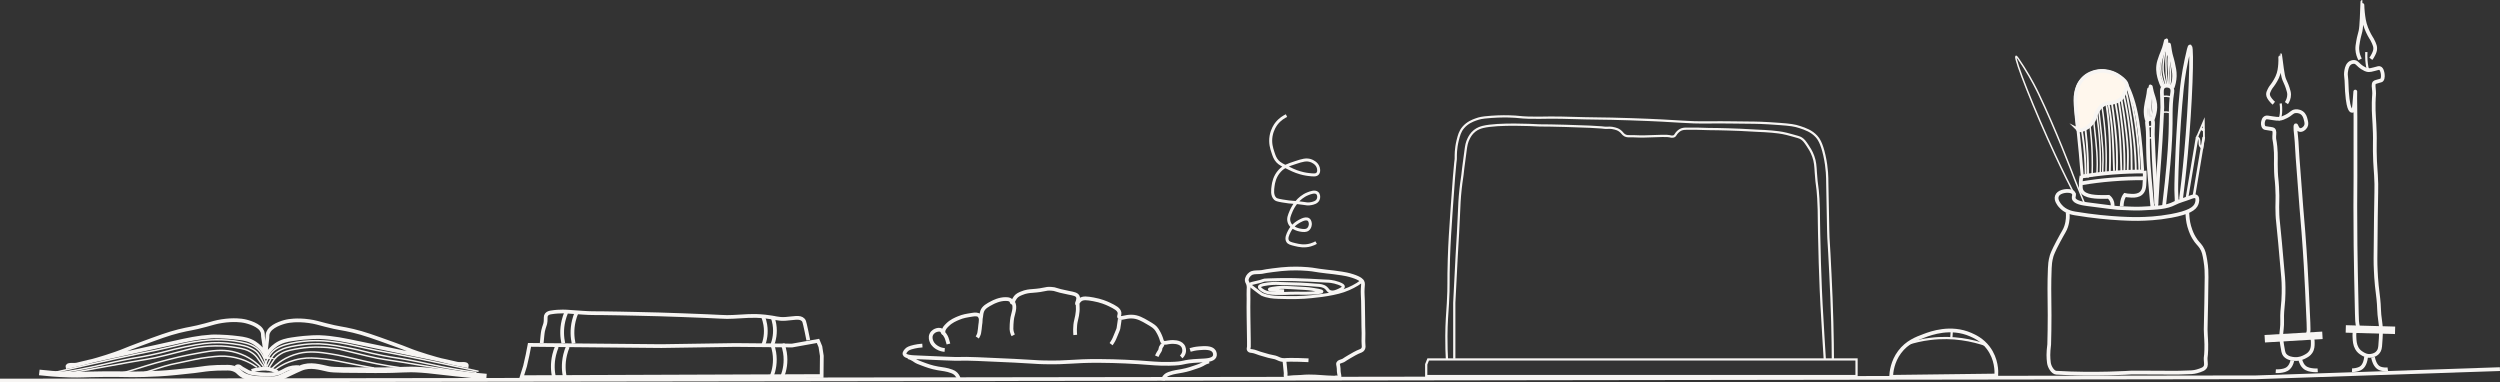 <?xml version="1.0" encoding="UTF-8"?>
<svg id="Layer_2" data-name="Layer 2" xmlns="http://www.w3.org/2000/svg" viewBox="0 0 668.15 102.21">
  <rect x="0" y="0" width="668.15" height="102.21" fill="#333333" stroke="none"/>
  <defs>
    <style>
      .cls-1 {
        stroke-width: 1.5px;
      }

      .cls-1, .cls-2, .cls-3, .cls-4, .cls-5, .cls-6, .cls-7, .cls-8, .cls-9, .cls-10 {
        stroke: #f7f5f3;
        stroke-miterlimit: 10;
      }

      .cls-1, .cls-2, .cls-3, .cls-4, .cls-6, .cls-7, .cls-8, .cls-10 {
        fill: none;
      }

      .cls-2 {
        stroke-width: .4px;
      }

      .cls-3 {
        stroke-width: .8px;
      }

      .cls-4, .cls-9 {
        stroke-width: .7px;
      }

      .cls-5, .cls-9 {
        fill: #fff7ed;
      }

      .cls-6 {
        stroke-width: 2px;
      }

      .cls-8 {
        stroke-width: .6px;
      }

      .cls-10 {
        stroke-width: .5px;
      }
    </style>
  </defs>
  <g id="Layer_1-2" data-name="Layer 1">
    <polyline class="cls-7" points="668.13 98.65 602.98 100.84 0 101.71"/>
    <path class="cls-7" d="m606.63,34.4c-1.2-.2-1.31-.16-1.48-.31-.46-.39-.42-1.2-.31-1.64.06-.25.17-.69.55-.94s.72-.1,1.95.08c.9.13,1.35.19,1.79.16.74-.06,1.28-.33,1.87-.62,1.43-.72,1.51-1.28,2.42-1.4.12-.02.96-.12,1.72.39.74.5.95,1.3,1.09,1.87.16.62.31,1.21,0,1.79-.32.61-1.07,1.1-1.64.94-.69-.2-.83-1.29-1.01-1.25-.26.06,0,2.37.08,2.96.22,1.92.22,3.85.39,5.77.35,3.89.1,1.97,1.01,13.26.42,5.18.37,4.28.55,6.63.51,6.65.79,12.01.94,15.21.42,9.22.54,10.9.39,11.39-.03.09-.16.45,0,.78.16.34.5.36.78.62.38.36.39.91.39,1.64,0,.66,0,1.51-.55,2.34-.45.67-1.03.97-1.56,1.25-.46.24-1.46.74-2.81.62-.56-.05-1.82-.16-2.57-1.09-.36-.44-.47-1.18-.7-2.65-.12-.8-.21-1.38-.23-2.18-.03-1.27.15-1.64.23-3.2.06-1.13-.03-1.04,0-2.42.04-1.76.2-2.32.31-4.14.09-1.41.08-2.46.08-3.35-.01-1.97-.14-3.1-.47-6.71-.31-3.39-.19-2.32-.47-5.31-.59-6.42-.64-5.95-.7-7.49-.14-3.28.13-3.69-.08-7.41-.13-2.37-.23-2.06-.31-4.06-.12-3.06.1-4.3-.16-6.79-.18-1.79-.36-1.76-.31-2.73.04-.76.17-1.45-.23-1.79-.09-.07-.17-.11-.94-.23h-.01Z"/>
    <path class="cls-7" d="m635.34,21.78c1.01-.29,1.1-.25,1.24-.44.37-.48.28-1.44.16-1.96-.07-.29-.19-.81-.53-1.08s-.62-.08-1.66.18c-.76.2-1.14.29-1.52.27-.64-.04-1.11-.33-1.64-.65-1.27-.79-1.37-1.44-2.15-1.55-.1,0-.83-.1-1.44.54-.6.63-.72,1.59-.81,2.27-.09.74.1,1.38.12,2.13.12,4.52.49,6.34.75,7.13.57,1.69,1.16.8,1.19.64.2-1.17.45-5.45.43-4.74-.06,2.28.06,4.58.04,6.86-.05,4.63.04,2.34,0,15.77-.02,6.16-.04,5.09-.04,7.89,0,7.91.1,14.27.18,18.08.23,10.95.24,12.95.4,13.52.03.1.16.52.05.93-.12.41-.4.45-.62.78-.3.45-.27,1.1-.23,1.96.04.78.09,1.8.62,2.75.43.78.94,1.11,1.41,1.41.4.26,1.3.81,2.43.61.47-.08,1.54-.28,2.12-1.41.28-.54.33-1.42.43-3.18.05-.95.09-1.64.06-2.6-.06-1.51-.23-1.94-.41-3.78-.12-1.34-.04-1.23-.16-2.87-.15-2.09-.32-2.74-.53-4.89-.17-1.67-.23-2.92-.28-3.97-.12-2.33-.08-3.68-.03-7.98.05-4.04.01-2.76.06-6.31.09-7.64.16-7.09.12-8.91-.1-3.89-.35-4.37-.41-8.79-.04-2.81.07-2.46,0-4.83-.1-3.64-.36-5.09-.3-8.06.04-2.13.19-2.1.09-3.25-.08-.9-.24-1.71.08-2.14.07-.09.14-.14.78-.32h0Z"/>
    <line class="cls-6" x1="605.28" y1="90.53" x2="620.69" y2="89.62"/>
    <line class="cls-6" x1="640.11" y1="88.28" x2="626.93" y2="87.91"/>
    <path class="cls-7" d="m612.66,96.32c-.03.17-.09.4-.19.67-.08.23-.31.82-.78,1.29-.69.69-1.59.8-2.31.89-.48.06-.88.05-1.16.03"/>
    <path class="cls-7" d="m634.2,95.48c.04.2.1.47.2.79.09.26.31.96.75,1.49.63.78,1.41.87,2.02.94.41.05.75.02.99-.02"/>
    <path class="cls-7" d="m614.78,96.09c.03.17.09.4.2.67.09.23.32.82.82,1.29.72.69,1.67.8,2.42.89.5.06.92.05,1.21.03"/>
    <path class="cls-7" d="m632.37,95.31c-.02.2-.05.48-.12.81-.06.27-.22.99-.61,1.57-.57.85-1.37,1.02-2.01,1.16-.42.09-.78.1-1.03.09"/>
    <path class="cls-8" d="m609.54,27.65c.03.21.06.52.09.89.04.71.02,1.29-.02,1.72-.06.69-.15.95-.2,1.07-.12.31-.26.54-.37.7"/>
    <path class="cls-8" d="m632.43,13.91c-.01.25-.02.62-.02,1.06,0,.85.07,1.53.13,2.04.1.82.19,1.12.24,1.26.12.36.26.63.36.81"/>
    <path class="cls-7" d="m607.71,27.58c-.23-.18-.55-.48-.87-.9-.36-.48-.67-.9-.69-1.47-.01-.4.13-.69.36-1.17.3-.63.63-1.02.84-1.29,0,0,.68-.88,1.26-2.12.61-1.33.7-2.53.78-3.5.11-1.42-.04-2.45,0-2.45.05,0,.15,1.53.48,3.65.22,1.47.34,2.22.6,2.9.31.81.57,1.14.93,2.27.25.79.38,1.21.39,1.76,0,.96-.36,1.76-.72,2.3"/>
    <path class="cls-7" d="m633.63,15.71c.18-.23.44-.59.68-1.1.28-.58.52-1.09.49-1.77-.02-.47-.15-.81-.38-1.37-.3-.73-.6-1.18-.8-1.49,0,0-.64-1.01-1.21-2.46-.61-1.54-.76-2.97-.89-4.11-.18-1.67-.13-2.91-.16-2.91-.04,0-.03,1.82-.17,4.35-.1,1.76-.15,2.65-.32,3.47-.21.98-.41,1.38-.64,2.74-.16.95-.25,1.45-.22,2.11.05,1.14.42,2.07.76,2.7"/>
    <polygon class="cls-8" points="496.18 100.51 496.18 98.28 496.18 96.06 482.49 96.06 431.23 96.06 389.88 96.06 381.7 96.06 381.17 97.38 381.17 100.51 496.18 100.51"/>
    <path class="cls-8" d="m386.71,96.06c-.08-1.42-.17-3.59-.15-6.23.02-3.68.24-5.91.41-8.78.3-5.11.05-5.25.26-11.89.14-4.37.35-7.46.77-13.63,1.02-14.96,1.11-12.28,1.07-13.58,0-.29-.06-2.15.51-4.44.34-1.35.61-2.39,1.48-3.42,1.11-1.32,2.55-1.86,3.32-2.14,1.11-.42,2.03-.52,2.4-.56,5.21-.56,8.78-.15,8.78-.15,3.89.45,7.83.09,11.75.21,11.15.34,9.85.13,18.46.42,14.4.48,14.11.93,21.19.84,3.98-.05,7.96.06,11.95.08,0,0,2.16,0,6.65.34,2.94.21,4.1.38,5.47.84,1.47.49,3.11,1.04,4.46,2.52.49.54,1.34,1.65,2.1,5.05.78,3.48.76,6.25.76,6.98,0,0,0,.73.25,13.04.07,3.38.14,2.1.59,11.69.21,4.38.38,8.06.5,12.79.11,4.12.15,7.53.16,9.92"/>
    <path class="cls-8" d="m388.67,95.91v-14.98l.64-12.48c.29-4.58.47-8.22.58-10.73.13-2.89.18-4.58.47-7.23.27-2.52.39-2.51.7-5.54.04-.43.24-1.9.64-4.84.15-1.12.28-2.02.82-3.09.23-.46.67-1.32,1.57-2.04.79-.63,1.62-.9,2.22-1.05,4.13-1.01,13.88-.47,13.88-.47,2.46.14,1.05-.02,8.28.18,11.62.32,10.13.6,10.97.52.23-.02,1.1-.11,2.13.18.37.1.8.22,1.28.55.74.5.77.94,1.4,1.28.5.27.98.25,1.4.24,1.28-.03,2.55.11,3.83.06,4.11-.15,6.17-.22,6.75-.06.21.06.84.25,1.28-.06.23-.16.24-.34.55-.73,0,0,.37-.47.85-.79.62-.41,1.3-.42,1.7-.43,2.5,0,3.75-.02,5.11.06.84.05.23,0,3.53.06,1.65.04,3.5.08,5.84.18,2.3.1,1.81.12,4.5.24,1.48.07,2.48.1,4.01.24,1.5.14,2.26.26,2.8.36.8.15,1.36.3,2.49.61,1.42.38,2.14.58,2.55.85.65.43.99.92,1.64,1.89.38.57,1.04,1.54,1.52,2.86.55,1.5.58,2.6.7,4.43.26,3.94.44,3.08.66,6.84.14,2.32.14,3.68.17,6.46,0,0,.06,4.54.24,10.82.16,5.37.37,9.61.45,11.14.1,1.93.24,4.25.52,8.9.14,2.37.27,4.34.35,5.69"/>
    <path class="cls-7" d="m343.26,96.31c.06.51.11.94.14,1.26.14,1.33.21,2,.21,2.16-.01.59-.09.79.07.98.26.31.82.21,1.4.14.88-.11,1.77-.05,2.65-.14,1.55-.15,2.75-.11,3.77-.07,1.05.04,1.07.09,3.21.21,3.48.19,2.2-.03,2.37,0,.29.05.66.13.84-.07.16-.17.04-.41-.07-1.12-.13-.83,0-.78-.14-1.68-.09-.6-.16-.71-.07-.91.17-.37.6-.44,1.12-.63s.28-.19,1.88-1.12c1.14-.66,1.71-.99,2.16-1.19.85-.37,1.21-.42,1.47-.84.26-.41.19-.84.14-1.4-.08-.95.04-1.91,0-2.86-.06-1.3-.05-2.61-.07-3.91-.01-.67,0-.28-.07-4.68-.02-1.09-.14-2.19-.07-3.28.06-1.05.17-1.4-.07-1.88-.12-.24-.47-.81-2.57-1.5-1.23-.4-2.22-.57-2.92-.68-1.76-.28-2.92-.39-4.07-.52-3.4-.39-3.11-.51-5.12-.68-2.33-.19-4.14-.14-4.91-.1-1.52.06-2.67.21-4.39.42-2.98.37-2.31.46-3.55.52-1.17.06-1.8-.02-2.45.47-.48.36-1.01,1.06-.94,1.78.04.42.27.51.42,1.15.12.52.08.91.05,1.31-.06.82.02,1.64,0,2.45-.03,1.44-.02,2.56,0,4.65.01,1.14.03,2.11.05,3.24.03,1.29.05,2.33.05,3.39v1.46c-.06.41-.15.67,0,.89.18.26.55.27.89.31.71.08,1.35.43,2.04.63,1.48.43,2.21.64,2.35.68,1.47.37,1.48.25,2.14.52.55.22.85.43,1.46.52.52.08.9.03,1.2,0,.43-.04,1.37-.03,3.24,0,.63,0,1.53.04,2.61.1"/>
    <path class="cls-3" d="m363.73,75.31c-.23.17-.56.41-.97.67-.12.07-1.67,1.05-3.67,1.73-3.44,1.17-8.64,1.6-10.48,1.73,0,0-2.78.2-7,.03-1.32-.05-2.78-.14-4.36-.82-.16-.07-1.09-.78-2.94-2.21-.08-.06-.27-.21-.24-.36.04-.24.55-.35.76-.39,3.98-.84,2-.8,4.06-.88,4-.16,6.97-.08,6.97-.08,1.7.04,1.11.05,4.04.15,1.55.05,3.09.21,4.63.25.4,0,1.71.04,3.24.6,1.1.4,1.24.68,1.25.85.02.39-.65.71-1.15.95-.6.28-1.66.79-2.54.35-.48-.24-.45-.53-.95-.95-.74-.62-1.63-.65-2.44-.7-1.46-.08-2.92-.26-4.38-.3-2.97-.08-4.45-.12-5.03-.15-.75-.04-2.02-.11-3.69.1-2.06.25-2.22.62-2.24.75-.08.43.78.94,1.05,1.1.84.49,1.93.79,5.58.7.75-.02.55-.03,1.4-.05,2.85-.08,3.7.06,5.78-.05,1-.05,2.88-.15,2.89-.4s-1.87-.52-2.74-.65c-1.3-.19-1.8-.19-5.58-.4-1.39-.08-2.3-.13-3.59,0-.75.08-2.15.27-2.14.45,0,.13.72.28,3.94.4"/>
    <path class="cls-3" d="m351.75,64.84c-.32.18-.82.43-1.48.62-1.71.49-3.12.16-4.12-.08-1.15-.28-1.73-.42-2.02-.93-.46-.8.08-1.88.47-2.64.62-1.24,1.53-1.96,2.1-2.33.48-.31,2.19-1.42,3.03-.78.45.34.46,1.02.47,1.17,0,.04,0,.98-.7,1.48-.12.09-.53.35-1.48.23-.51-.06-2.9-.35-3.5-2.26-.29-.93.05-1.73.54-2.88.5-1.16,1.83-3.62,4.51-4.67.68-.26,1.86-.73,2.49-.16.43.39.48,1.17.23,1.71-.35.77-1.25.97-1.79,1.09-.86.19-1.47.06-2.33-.08-2.34-.36-2.6-.12-5.44-.62-1.39-.24-1.68-.36-1.94-.62-.9-.87-.68-2.42-.54-3.42.11-.79.38-2.53,1.79-4.04,1.05-1.13,2.15-1.5,4.2-2.18,1.79-.59,2.94-.96,4.2-.47.24.09,1.5.59,1.87,1.79.04.13.33,1.08-.16,1.63-.41.47-1.13.39-2.49.23-.7-.08-1.79-.27-3.19-.78-.74-.27-1.23-.51-1.94-.86-1.68-.81-2.52-1.22-3.11-1.87-.66-.72-.9-1.44-1.24-2.49-.31-.94-.79-2.4-.47-4.28.31-1.79,1.17-2.97,1.4-3.27.97-1.27,2.13-1.9,2.72-2.18"/>
    <path class="cls-7" d="m246.52,92.35c-.89.06-1.62.19-2.16.31-1.4.31-1.79.6-2.01.82-.15.15-.73.7-.61,1.16.19.7,1.92.79,2.57.82,7.37.33,11.05.5,11.98.45,2-.11,6.26.1,14.78.5,5.96.29,5.28.37,8.03.43,6.61.14,7.48-.4,14.5-.38,5.22.02,10.23.34,10.57.36,3.83.25,5.17.47,8.28.42,4.75-.08,2.93-.61,8.12-.85,1.71-.08,3.59-.1,4.04-1.12.21-.47.07-1.04-.16-1.4-.68-1.04-2.52-.9-3.97-.79-1.02.08-1.85.28-2.41.45"/>
    <path class="cls-7" d="m256.33,101.6c-.07-.38-.25-1.05-.8-1.62-.42-.43-.87-.62-1.16-.73-1.37-.52-2.43-.57-3.69-.79-1.73-.3-3.01-.78-4.33-1.28-.86-.32-1.29-.48-1.73-.78-.27-.18-.56-.41-1.06-.64-.35-.16-.66-.25-.87-.3"/>
    <path class="cls-7" d="m310.8,101.67c.05-.28.18-.78.67-1.22.37-.33.78-.49,1.04-.58,1.24-.44,2.22-.52,3.37-.74,1.58-.29,2.74-.7,3.94-1.12.78-.27,1.17-.41,1.56-.64.24-.14.5-.32.95-.51.32-.13.6-.21.79-.26"/>
    <path class="cls-7" d="m315.68,95.38c.14-.12.7-.63.79-1.49.01-.12.09-.91-.41-1.55-.83-1.08-2.69-.96-3.15-.93-1.09.07-1.63.43-2.11.06-.28-.22-.3-.5-.49-1.09,0,0-.32-1-1.07-2.18-.53-.84-1.2-1.23-2.44-1.96-1.51-.88-2.73-1.6-4.36-1.63-1.72-.04-2.94.7-3.3.18-.21-.3.14-.61.06-1.2-.13-.96-1.28-1.53-2.72-2.23-.87-.42-2.3-1.01-4.26-1.36-1.66-.29-2.8-.48-3.58.19-.46.39-.71.99-.8.94-.13-.06.55-1.09.23-1.84-.28-.65-1.18-.8-2.42-1.04-3.98-.78-3.26-.99-4.72-1.07-1.83-.1-1.33.32-5.13.59-.59.04-1.64.11-2.83.63-.61.26-1.12.49-1.55,1.02-.56.69-.7,1.52-.92,1.48-.12-.02-.1-.27-.28-.52-.14-.2-.47-.47-1.47-.46-1.69,0-3.24.81-3.51.95-1.34.7-2.36,1.24-2.76,2.34-.29.8-.2,1.74-.38,1.76-.11,0-.13-.33-.37-.59-.42-.46-1.22-.37-1.9-.26-1.59.25-2.39.37-3.63.88-.82.34-1.99.83-2.96,1.8-.49.48-1.1,1.09-1.1,1.82,0,.09,0,.39-.06.41-.09.02-.14-.45-.45-.71-.43-.36-1.16-.15-1.36-.08-.22.06-1.01.34-1.38,1.16-.35.79-.06,1.53.07,1.86.39.98,1.19,1.45,1.57,1.68.76.45,1.5.56,1.95.59"/>
    <path class="cls-7" d="m253.48,91.94c-.1-.41-.21-.76-.29-1.02-.15-.48-.23-.73-.38-.99-.07-.12-.2-.34-.37-.59-.06-.09-.12-.16-.16-.22"/>
    <path class="cls-7" d="m261.18,90.19c.13-.19.3-.49.44-.88.05-.14.12-.37.25-1.43.13-1.07.07-.89.14-1.28,0,0,.12-.65.1-1.05v-.45"/>
    <path class="cls-7" d="m270.79,89.61c-.12-.23-.28-.58-.38-1.03-.07-.32-.13-.73-.05-1.89.06-.85.09-1.27.2-1.85.2-1.04.44-1.47.52-2.37.02-.25.05-.71-.12-1.24-.05-.14-.09-.26-.13-.33"/>
    <path class="cls-7" d="m287.37,89.52c-.04-.41-.07-.92-.06-1.51.01-.92.12-1.62.15-1.8.14-.88.24-.85.41-1.88.15-.88.17-1.46.18-1.67.01-.51-.03-1.1-.03-1.14,0-.14-.02-.26-.03-.35"/>
    <path class="cls-7" d="m296.94,91.98c.18-.23.41-.58.66-1.03.18-.33.26-.54.56-1.26.69-1.67.7-1.68.75-1.89.03-.12.09-.6.23-1.55.05-.39.1-.71.13-.93"/>
    <path class="cls-7" d="m309.16,95.2c.2-.47.41-.82.56-1.06.19-.3.31-.42.38-.7.08-.29.02-.39.15-.64.1-.19.18-.23.32-.48.09-.16.15-.31.18-.41"/>
    <polygon class="cls-7" points="139.4 100.8 140.32 97.87 141 94.86 141.52 92.17 145.6 92.21 176.76 92.5 196.5 92.2 205.23 92.28 211.68 92.35 218.62 91.11 219.26 92.66 219.64 95.11 219.6 99.44 219.59 100.5 139.4 100.8"/>
    <path class="cls-7" d="m148.83,92.65c-.27.64-.52,1.36-.71,2.15-.58,2.42-.39,4.54-.06,6.09"/>
    <path class="cls-7" d="m151.32,83.54c-.27.64-.52,1.36-.71,2.15-.58,2.42-.39,4.54-.06,6.09"/>
    <path class="cls-7" d="m154.08,83.57c-.27.64-.52,1.36-.71,2.15-.58,2.42-.39,4.54-.06,6.09"/>
    <path class="cls-7" d="m151.75,92.67c-.27.64-.52,1.36-.71,2.15-.58,2.42-.39,4.54-.06,6.09"/>
    <path class="cls-7" d="m206.32,91.84c.26.71.47,1.5.61,2.35.42,2.61-.08,4.81-.68,6.39"/>
    <path class="cls-7" d="m203.98,84.72c.23.63.43,1.32.55,2.07.38,2.31-.07,4.24-.6,5.63"/>
    <path class="cls-7" d="m206.42,84.6c.23.63.43,1.32.55,2.07.38,2.31-.07,4.24-.6,5.63"/>
    <path class="cls-7" d="m209.17,91.87c.26.71.47,1.5.61,2.35.42,2.61-.08,4.81-.68,6.39"/>
    <path class="cls-7" d="m144.78,91.72c.09-.95.24-2.77.36-3.27.35-1.54.6-1.6.68-2.6.07-.91-.09-1.35.26-1.79.33-.41.84-.51,1.15-.56,2.42-.41,4.57-.2,4.57-.2,0,0,.34.03,3.99.28,2,.14,3.22.12,5.38.13,2.91.02,5.82.11,8.73.16,4.53.08,7.85.2,12.48.36,11.62.41,10.9.58,13.54.45,3.23-.15,5.18-.44,8.57-.08,3.01.32,3.34.75,5.46.62,2.11-.13,3.85-.69,4.73.29.22.25.29.48.48,1.31.23,1.02.54,2.41.86,4.09"/>
    <path class="cls-1" d="m130.02,100.65c-1.8-.16-4.6-.42-8.03-.79-6.2-.65-6.84-.83-9.35-1-4.58-.32-4.44.12-12.41.09-7.4-.03-11.1-.04-12.41-.32-2.36-.5-4.84-1.34-7.42-.27-.45.19-1.93.85-3.47,1.6-1.63.79-2.16,1.1-3.17,1.29-.6.12-1.38.1-2.95.07-1.74-.03-2.63-.05-3.46-.24-.98-.22-1.83-.41-2.74-1.04-.78-.55-.91-.95-1.72-1.34-.82-.4-1.59-.42-2.03-.43-4.13-.05-6.41.35-6.41.35-1.18.21-3.23.42-7.33.85-3.52.37-6.15.46-8.45.53-4.63.15-4.83-.07-11.19,0-5.11.05-5.68.21-8.85.12-3.47-.09-6.3-.37-8.13-.58"/>
    <path class="cls-7" d="m63.03,98.17c.12-.12.33-.28.59-.29.33,0,.58.21.73.34.46.39,1.06.59,1.56.93.95.65,2.48.75,3.8.84,2.04.14,3.77.26,5.56-.61.85-.41,1.56-.96,2.94-1.18.69-.11,1.28-.09,1.68-.06"/>
    <path class="cls-2" d="m70.72,98.77c.05-.45.15-1.06.38-1.75,0,0,.47-1.45,1.36-2.59,1.19-1.54,3.18-2.19,5.05-2.62,4.96-1.13,9.24-.71,10.61-.57,3.57.38,5.67.92,9.55,1.78,5.45,1.21,3.1.53,14.45,2.86,4.58.94,9.88,2.06,15.78,3.36"/>
    <path class="cls-2" d="m71.16,97.89c-.06-.43-.17-1.01-.41-1.66,0,0-.49-1.37-1.38-2.44-1.2-1.44-3.16-2.02-5.01-2.39-4.89-.98-9.1-.5-10.43-.33-3.5.43-5.55.99-9.36,1.88-5.34,1.25-3.04.57-14.15,3-4.48.98-9.67,2.15-15.45,3.5"/>
    <path class="cls-2" d="m70.94,98.83c.19-.42.48-1.02.85-1.74.53-1.03.79-1.55,1.1-1.94.72-.95,1.62-1.38,2.51-1.8.34-.16,1.39-.63,4.28-1.06.9-.13,2.19-.33,3.78-.39,2.5-.1,4.97.15,9.36,1.01,4.85.94,4.81,1.22,9.44,2.11,3.4.66,3.37.5,7.42,1.26,3.97.74,4.96,1.07,8.48,1.76,2.13.42,5.27.98,9.17,1.5"/>
    <path class="cls-2" d="m70.94,97.95c-.2-.39-.49-.96-.86-1.64-.54-.97-.81-1.46-1.11-1.83-.73-.89-1.62-1.28-2.5-1.66-.34-.15-1.37-.57-4.22-.93-.88-.11-2.16-.27-3.72-.3-2.46-.05-4.88.24-9.18,1.14-4.75.99-4.71,1.25-9.24,2.19-3.33.69-3.3.54-7.27,1.34-3.89.79-4.85,1.12-8.3,1.84-2.09.44-5.16,1.04-8.99,1.61"/>
    <path class="cls-2" d="m71.42,98.9c.17-.23.41-.57.7-1,.66-1,.82-1.34,1.14-1.78.61-.83,1.32-1.27,1.83-1.59.65-.41,1.48-.79,3.8-1.21,1.27-.23,3.05-.54,5.5-.57,1.03,0,2.59.02,4.48.27,1.56.21,2.34.43,5.21,1.13,3.35.82,5.03,1.23,6.76,1.58,1.79.36,1.91.32,6.38,1.02,1.19.19,3.68.6,8.67,1.44,2.03.34,4.75.79,7.98,1.34"/>
    <path class="cls-2" d="m70.47,98.03c-.17-.21-.42-.54-.71-.94-.67-.93-.83-1.26-1.16-1.67-.62-.77-1.32-1.18-1.83-1.48-.64-.37-1.46-.72-3.76-1.07-1.25-.19-3-.46-5.41-.43-1.01,0-2.54.07-4.4.35-1.52.23-2.29.45-5.1,1.18-3.28.84-4.92,1.27-6.62,1.63-1.75.38-1.87.34-6.25,1.1-1.17.2-3.61.65-8.5,1.54-1.99.36-4.66.85-7.82,1.43"/>
    <path class="cls-2" d="m72.28,98.92c.36-.37.85-.85,1.46-1.36.46-.38,1.35-1.11,2.62-1.79.07-.04,1.64-.87,3.5-1.32,2.83-.68,5.72-.32,8.33.1,5.21.85,7.24,1.63,12.39,2.65,2.69.53,4.88.86,6.21,1.04"/>
    <path class="cls-2" d="m69.62,98.07c-.36-.35-.85-.79-1.46-1.27-.46-.35-1.35-1.03-2.61-1.66-.07-.03-1.63-.8-3.47-1.19-2.8-.6-5.63-.2-8.19.26-5.11.91-7.16,1.4-12.13,2.76-2.88.79-7.67,2.44-8.97,2.64"/>
    <path class="cls-2" d="m73.26,99c.59-.46,1.4-1.04,2.45-1.58.61-.31,2.32-1.15,4.76-1.55,2.04-.34,3.54-.2,5.83.03,3.02.3,4.42.73,10.28,1.84,1.47.28,2.66.49,3.39.62"/>
    <path class="cls-2" d="m68.66,98.16c-.58-.43-1.4-.96-2.43-1.45-.6-.29-2.31-1.05-4.71-1.39-2.01-.28-3.49-.12-5.72.14-2.96.34-4.33.78-10.07,1.95-1.44.29-6.78,2.11-7.49,2.25"/>
    <path class="cls-7" d="m74.18,99.48c-.32-.19-.79-.44-1.39-.63-1.31-.42-2.42-.33-3.13-.26-.6.06-1.43.2-2.39.55"/>
    <path class="cls-7" d="m70.89,95.42c.15.05.37-.67,1.05-1.56,0,0,.68-.89,1.8-1.68,1.45-1.02,3.02-1.31,4.25-1.5,4.71-.72,7.47-.59,7.47-.59,3.69.17,6.26.72,10.66,1.64,3.59.75,7.18,1.49,10.78,2.23,8.61,1.79,10.6,2.14,15.29,3.25.85.2,2.72-.28,2.57.59,0,0-6.05-1.03-13.18-3.45-2.54-.86-1.92-.78-6.72-2.51-5.09-1.83-7.64-2.75-10.48-3.42-3.14-.75-3.67-.6-7.42-1.58-1.95-.5-2.74-.79-4.38-1.01-3.32-.46-5.46-.04-6,.07,0,0-3.45.72-4.67,2.5-.25.36-.35.75-.35.75-.09.32-.08.58-.08.68,0,.73-.16,1.45-.22,2.17-.21,2.24-.53,3.36-.35,3.42h-.02Z"/>
    <path class="cls-7" d="m70.93,94.71c-.14.05-.37-.63-1.06-1.46,0,0-.69-.83-1.8-1.56-1.44-.94-2.99-1.19-4.21-1.34-4.64-.59-7.36-.42-7.36-.42-3.62.24-6.13.8-10.44,1.77-3.52.78-7.03,1.56-10.55,2.34-8.43,1.87-10.38,2.25-14.96,3.39-.84.21-2.68-.21-2.51.61,0,0,5.93-1.1,12.89-3.54,2.48-.87,1.87-.78,6.56-2.52,4.97-1.84,7.45-2.76,10.24-3.46,3.08-.77,3.6-.64,7.27-1.64,1.9-.52,2.68-.8,4.29-1.05,3.25-.5,5.37-.15,5.89-.05,0,0,3.4.61,4.63,2.29.25.34.36.71.36.71.09.31.09.55.09.64,0,.69.18,1.37.26,2.06.25,2.13.59,3.19.41,3.25v-.02Z"/>
    <path class="cls-7" d="m505.42,100.71c.05-1.26.34-4.05,2.28-6.64,1.97-2.63,4.51-3.58,6.61-4.36,1.79-.67,7.04-2.61,12.37-.28,1.05.46,3.08,1.37,4.71,3.54,2.25,2.99,2.21,6.31,2.15,7.39l-28.11.35h-.01Z"/>
    <path class="cls-8" d="m509.77,91.92c1.79-.57,3.83-1.07,6.09-1.34,6.18-.76,11.36.41,14.9,1.62"/>
    <line class="cls-8" x1="521.51" y1="90.38" x2="521.65" y2="88.15"/>
    <path class="cls-7" d="m554.24,51.69c-.39-.76-1.78-.67-1.98-.66-.32.02-2.13.18-2.54,1.4-.36,1.06.57,2.19.87,2.55,1.3,1.59,3.25,1.94,3.97,2.06,9.7,1.62,16.9,1.48,16.9,1.48,2.15-.04,5.08-.13,8.81-.82,4.59-.86,6.33-1.88,6.82-3.29.16-.46.35-1.43-.08-1.81-.39-.35-1.12-.06-1.9.25-1.32.51-2.71.83-3.97,1.48-2.1,1.08-4.34,1.19-8.81,1.4-1.47.07-3.12,0-6.43-.16-.51-.02-2.99-.35-7.94-.99-1.18-.15-3.48-.47-3.73-1.56-.11-.48.24-.85,0-1.32h0Z"/>
    <path class="cls-7" d="m552.6,56.72c.09.9.11,2.26-.4,3.81-.36,1.1-.67,1.33-2.06,3.95-1.46,2.74-1.73,3.63-1.83,3.95-.39,1.34-.44,2.4-.48,3.21-.17,4-.1,7.57-.08,9.37.03,1.98.05,4.26,0,7.23-.04,2.47-.07,3.71-.08,3.81-.3,2.41-.24,3.48-.08,4.89.12,1.07,1.03,2.61,1.96,2.67,10.38.63,20.15-.05,20.15-.05,13.34,0,10.02.15,16.06-.08.11,0,1.05-.07,2.14-.47.62-.22,1.05-.38,1.35-.74.46-.53.3-1.12.24-2.07-.06-.98.1-.56.16-2.68.07-2.31-.11-3.21-.16-5.49-.01-.55,0-.8.08-4.02,0,0,.12-4.57.16-9.97,0-1.06,0-2.52-.32-4.42-.29-1.69-.45-2.55-1.11-3.55-.62-.93-1.12-1.17-1.9-2.48-.52-.86-.79-1.57-.95-2.01-.58-1.55-.72-2.81-.79-3.55-.07-.68-.08-1.26-.08-1.67"/>
    <path class="cls-7" d="m576.29,55.13c.18-3,.35-6.06.46-7.69.31-4.37.47-5.95.69-9.79.04-.65.13-2.26.23-4.27.15-3,.23-4.5.23-4.66.02-3.65-.45-5.03.39-5.59.58-.39,1.57-.26,2.01.23.42.47.29,1.22.23,1.55-.59,3.58-.27,7.25-.46,10.88-.04.79-.04.98-.08,1.71-.14,3.07-.52,8.31-1.62,17.48"/>
    <path class="cls-7" d="m577.96,23.05c-.22-.43-.5-1.07-.74-1.88-.22-.76-.6-2.07-.41-3.67.1-.83.31-1.43.71-2.55.36-1.02.51-1.15.82-2.12.4-1.25.5-2.11.6-2.09.1,0-.03.8.14,1.88.21,1.37.74,2.35.79,2.33.04-.02-.23-.68-.3-1.73-.04-.67,0-1.36.08-1.36s.14.72.3,1.67c.26,1.51.46,1.75.79,3.21.3,1.33.52,2.33.49,3.58-.03,1.29-.33,2.36-.6,3.09"/>
    <path class="cls-2" d="m578.61,23.05c-.15-.32-.34-.76-.52-1.3-.2-.59-.57-1.76-.6-3.3-.02-1.29.2-2.29.3-2.73.11-.47.27-1.03.55-2,.13-.47.25-.86.33-1.12"/>
    <path class="cls-2" d="m578.97,22.92c-.06-.24-.15-.58-.25-1-.12-.52-.38-1.61-.49-2.24-.22-1.28-.12-2.31,0-3.46.08-.84.26-1.95.63-3.21"/>
    <path class="cls-2" d="m579.3,23.14c-.02-.26-.04-.65-.08-1.12-.1-1.15-.17-1.45-.25-2.3-.04-.52-.06-1.03-.08-2.06-.03-1.01-.04-1.52,0-2.12.04-.69.13-1.25.19-1.64"/>
    <path class="cls-2" d="m579.63,23.23c.02-.39.03-.99.03-1.73s-.03-1.32-.08-2.27c-.07-1.42-.1-1.57-.11-2.21,0-.86.04-1.56.08-2"/>
    <path class="cls-2" d="m580.12,23.26c.17-.36.38-.9.52-1.58.04-.19.19-.98.11-2.06-.01-.15,0-.06-.36-2-.11-.63-.21-1.2-.38-2.12-.03-.16-.05-.3-.07-.39"/>
    <path class="cls-2" d="m579.77,23.26c.09-.37.2-.91.27-1.59.02-.19.1-.99.06-2.09,0-.16,0-.06-.19-2.02-.06-.64-.11-1.22-.2-2.15-.02-.17-.03-.3-.04-.39"/>
    <path class="cls-2" d="m577.6,25.86c.33-.09.82-.17,1.4-.14.59.03,1.07.16,1.4.28"/>
    <path class="cls-2" d="m577.6,30.08c.33-.09.82-.17,1.4-.14.59.03,1.07.16,1.4.28"/>
    <g>
      <path class="cls-7" d="m576.29,54.47c-.1-2.15-.2-3.9-.27-5.07-.18-3.13-.27-4.27-.4-7.02-.02-.46-.07-1.62-.13-3.07-.09-2.15-.13-3.23-.13-3.34-.01-2.62.26-3.61-.22-4.01-.33-.28-.91-.18-1.16.17-.24.34-.17.88-.13,1.11.34,2.57.15,5.2.27,7.8.02.56.03.7.04,1.23.08,2.2.47,6.74,1.11,13.31"/>
      <path class="cls-7" d="m575.33,31.89c.13-.31.29-.77.43-1.35.13-.54.35-1.48.24-2.63-.06-.59-.18-1.02-.41-1.83-.21-.73-.3-.83-.47-1.52-.23-.9-.29-1.51-.35-1.5-.06,0,.02.57-.08,1.35-.12.98-.43,1.69-.46,1.67-.02,0,.14-.49.17-1.24.02-.48,0-.98-.05-.98-.04,0-.08.52-.17,1.2-.15,1.08-.27,1.25-.46,2.31-.17.96-.3,1.67-.28,2.57.02.93.19,1.69.35,2.22"/>
      <path class="cls-2" d="m574.95,31.89c.09-.23.2-.54.3-.94.11-.42.33-1.26.35-2.37.01-.92-.12-1.64-.17-1.96-.06-.33-.16-.74-.32-1.44-.08-.34-.14-.62-.19-.8"/>
      <path class="cls-2" d="m574.74,31.81c.03-.17.08-.42.14-.72.07-.37.22-1.15.28-1.61.13-.91.07-1.66,0-2.48-.05-.6-.15-1.4-.36-2.31"/>
      <path class="cls-2" d="m574.55,31.96c0-.19.02-.47.05-.8.06-.83.1-1.04.14-1.65.03-.37.03-.74.05-1.48.01-.72.02-1.09,0-1.52-.02-.5-.07-.9-.11-1.17"/>
      <path class="cls-2" d="m574.36,32.03c0-.28-.02-.71-.02-1.24s.02-.95.05-1.63c.04-1.02.06-1.13.06-1.59,0-.62-.02-1.12-.05-1.44"/>
      <path class="cls-2" d="m574.08,32.05c-.1-.26-.22-.64-.3-1.13-.02-.13-.11-.7-.06-1.48,0-.11,0-.04.21-1.44.07-.45.12-.86.22-1.52.02-.12.03-.21.04-.28"/>
      <path class="cls-2" d="m574.28,32.05c-.05-.26-.12-.65-.16-1.14-.01-.14-.06-.71-.03-1.5,0-.11,0-.04.11-1.45.03-.46.06-.87.12-1.54,0-.12.02-.22.02-.28"/>
      <path class="cls-2" d="m575.53,33.91c-.19-.06-.47-.12-.81-.1-.34.02-.62.12-.81.2"/>
      <path class="cls-2" d="m575.53,36.94c-.19-.06-.47-.12-.81-.1-.34.02-.62.12-.81.2"/>
    </g>
    <path class="cls-2" d="m554.54,52.21c-1.29-2.5-3.15-6.2-5.3-10.84-5.53-11.91-10.93-25.59-10.46-26.3.13-.2.78.82,2.09,2.85,2.13,3.33,3.58,6.34,3.9,7,4.73,9.9,8.86,20.78,9.71,23.02.93,2.45,2.19,5.27,2.64,6.51"/>
    <path class="cls-7" d="m582.9,53.2c.37-2.83.87-7,1.33-12.15,1.2-13.24,1.74-28.13,1.11-28.63-.18-.14-.44,1.05-.96,3.45-.86,3.91-1.2,7.27-1.28,8.02-1.12,11.06-1.41,22.83-1.46,25.25-.06,2.65.1,3.44.09,4.78"/>
    <g>
      <g>
        <path class="cls-3" d="m556.54,47.57c-.38-5.07-.78-9.1-1.05-11.67-.84-7.87-1.52-11.66.8-14.43,1.13-1.35,2.49-1.88,2.95-2.05,2.85-1.07,6.12-.15,8.11,1.78.43.42,1.18,1.25,2.26,4.24.99,2.73,1.85,6.13,2.58,14.05.13,1.48.3,3.53.44,6"/>
        <path class="cls-10" d="m557.39,47.42c.02-1.93-.02-4.88-.42-8.51-.22-1.94-.42-3.02-.73-5.16-.34-2.36-.78-5.81-1.14-10.12"/>
        <path class="cls-10" d="m558.03,47.44c.04-2.1.02-5.33-.31-9.28-.17-2.11-.34-3.29-.6-5.62-.28-2.58-.64-6.33-.92-11.03"/>
        <path class="cls-10" d="m571.78,45.58c-.02-1.01-.07-2.37-.17-3.97-.22-3.52-.56-6.25-.74-7.54-.21-1.5-.41-3.01-.83-5.02-.51-2.48-1.01-4.2-1.25-4.98-.14-.47-.27-.86-.36-1.13"/>
        <path class="cls-10" d="m569.7,46.26c-.02-1.01,0-4.61-.09-6.21-.22-3.52-.56-6.25-.74-7.54-.21-1.5-.41-3.01-.83-5.02-.51-2.48-1.01-4.2-1.25-4.98-.14-.47-.24-1.75-.33-2.03"/>
        <path class="cls-10" d="m570.81,45.56c0-.91-.04-2.21-.13-3.77-.19-3.4-.54-6-.82-8.04-.18-1.33-.46-3.19-.86-5.4-.73-4.01-.55-2.47-.82-4.1-.06-.38-.22-1.32-.68-2.47-.08-.2-.15-.36-.2-.46"/>
        <path class="cls-10" d="m568.63,46.22c0-.91.15-4.44.06-6-.19-3.4-.54-6-.82-8.04-.18-1.33-.46-3.19-.86-5.4-.73-4.01-.55-2.47-.82-4.1-.06-.38-.22-1.32-.68-2.47-.08-.2-.15-.36-.2-.46"/>
        <path class="cls-2" d="m559.14,47.13c.14-4,0-7.36-.2-9.85-.29-3.75-.77-6.72-1.22-9.54-.41-2.56-.82-4.69-1.13-6.22"/>
        <path class="cls-2" d="m560.41,46.86c.04-.71.09-1.71.1-2.92,0-2.29-.14-4.07-.4-6.58-.49-4.68-.73-7.03-1.23-9.76-.32-1.75-.79-4.03-1.51-6.69"/>
        <path class="cls-2" d="m561.95,46.66c.04-.71.1-2.65.11-3.86,0-2.29-.14-4.07-.4-6.58-.49-4.68-.73-7.03-1.23-9.76-.32-1.75-.79-4.03-1.51-6.69"/>
        <path class="cls-2" d="m561.32,46.64c.06-1.81.07-3.88-.02-6.16-.04-1.12-.15-3.4-.46-6.3-.38-3.53-.87-6.2-1.09-7.35-.42-2.16-.79-3.61-.97-4.3-.25-.94-.48-1.73-.66-2.31"/>
        <path class="cls-2" d="m562.84,46.44c.06-1.81.1-4.81.01-7.09-.04-1.12-.15-3.4-.46-6.3-.38-3.53-.87-6.2-1.09-7.35-.42-2.16-.79-3.61-.97-4.3-.25-.94-.48-1.73-.66-2.31"/>
        <path class="cls-10" d="m563.87,46.2c.03-.77.05-1.8.06-3.03.01-1.35.03-3.79-.14-6.86-.11-2.08-.28-4.99-.88-8.7-.39-2.4-.8-4.14-.97-4.84-.34-1.39-.68-2.58-.97-3.51"/>
        <path class="cls-10" d="m567.75,46.21c.04-1.3.07-3.01,0-5.03-.09-2.77-.29-4.81-.49-6.65-.05-.45-.7-6.58-1.5-10.02-.08-.32-.45-1.88-.86-4-.07-.33-.12-.6-.15-.76"/>
        <path class="cls-10" d="m565.76,45.71c.04-1.3.07-3.01,0-5.03-.09-2.77-.29-4.81-.49-6.65-.05-.45-.7-6.58-1.5-10.02-.08-.32-.45-1.88-.86-4-.07-.33-.12-.6-.15-.76"/>
        <path class="cls-10" d="m566.97,46.15c-.02-1.19-.07-2.84-.15-4.81-.12-2.83-.19-4.49-.4-6.66-.27-2.8-.62-4.87-1.06-7.45-.49-2.89-.92-4.9-1.14-5.88-.17-.78-.33-1.43-.44-1.91"/>
        <path class="cls-10" d="m564.99,45.66c-.02-1.19-.07-2.84-.15-4.81-.12-2.83-.19-4.49-.4-6.66-.27-2.8-.62-4.87-1.06-7.45-.49-2.89-.92-4.9-1.14-5.88-.17-.78-.33-1.43-.44-1.91"/>
        <path class="cls-7" d="m556.46,47.16c2.48-.41,5.2-.77,8.12-1,3-.24,5.81-.33,8.39-.32"/>
        <path class="cls-7" d="m556.4,48.97c2.48-.41,5.2-.77,8.12-1,3-.24,5.81-.33,8.39-.32"/>
        <path class="cls-7" d="m556.31,47.02c-.09.45-.2,1.08-.21,1.84-.01,1.08-.02,1.63.22,2.11.83,1.68,4.12,1.68,6.21,1.67.43,0,.78-.02,1.03-.03.22.17.76.66.97,1.5.1.38.09.72.07.96"/>
        <path class="cls-7" d="m573.17,45.63c.04.57.06,1.36.02,2.32-.06,1.35-.09,2.03-.28,2.62-.67,2.04-2.9,1.81-4.31,1.66-.29-.03-.53-.07-.69-.11-.16.2-.56.78-.75,1.81-.09.47-.11.9-.11,1.2"/>
      </g>
      <path class="cls-5" d="m555.35,34.65c.45.48,1.79-.1,2.56-.61.17-.12.99-.69,1.64-1.83.53-.92.31-1.11.78-2.04.22-.43.94-1.86,2.31-2.44.9-.38,1.08.03,2.47-.42.69-.22,1.28-.42,1.82-.98.42-.44.62-.92,1.03-1.88.33-.79.49-1.19.48-1.52-.05-.98-.93-1.67-1.72-2.28-1.09-.85-2.15-1.21-2.65-1.35-.62-.18-2.09-.59-3.91-.16-.66.15-2.29.56-3.63,2.06-1.22,1.37-1.53,2.9-1.68,3.65-.27,1.34-.18,2.54-.02,4.54.03.44.11,1.26.19,2.05.18,1.78.2,1.54.22,2.07.03.8-.03.97.13,1.14h-.02Z"/>
    </g>
    <g>
      <line class="cls-4" x1="584.46" y1="53.08" x2="587.21" y2="36.64"/>
      <line class="cls-4" x1="586.35" y1="52.35" x2="588.98" y2="36.62"/>
      <path class="cls-10" d="m587.21,36.63c.12.06.32.18.45.39.09.14.12.26.14.41.12.7-.03.95.12,1.37.09.25.23.4.29.46.14.14.28.23.38.27l.44-2.94-.05-4.09-1.78,4.13h.01Z"/>
      <path class="cls-9" d="m588.14,34.34c.31.16.61.33.92.49"/>
    </g>
  </g>
</svg>